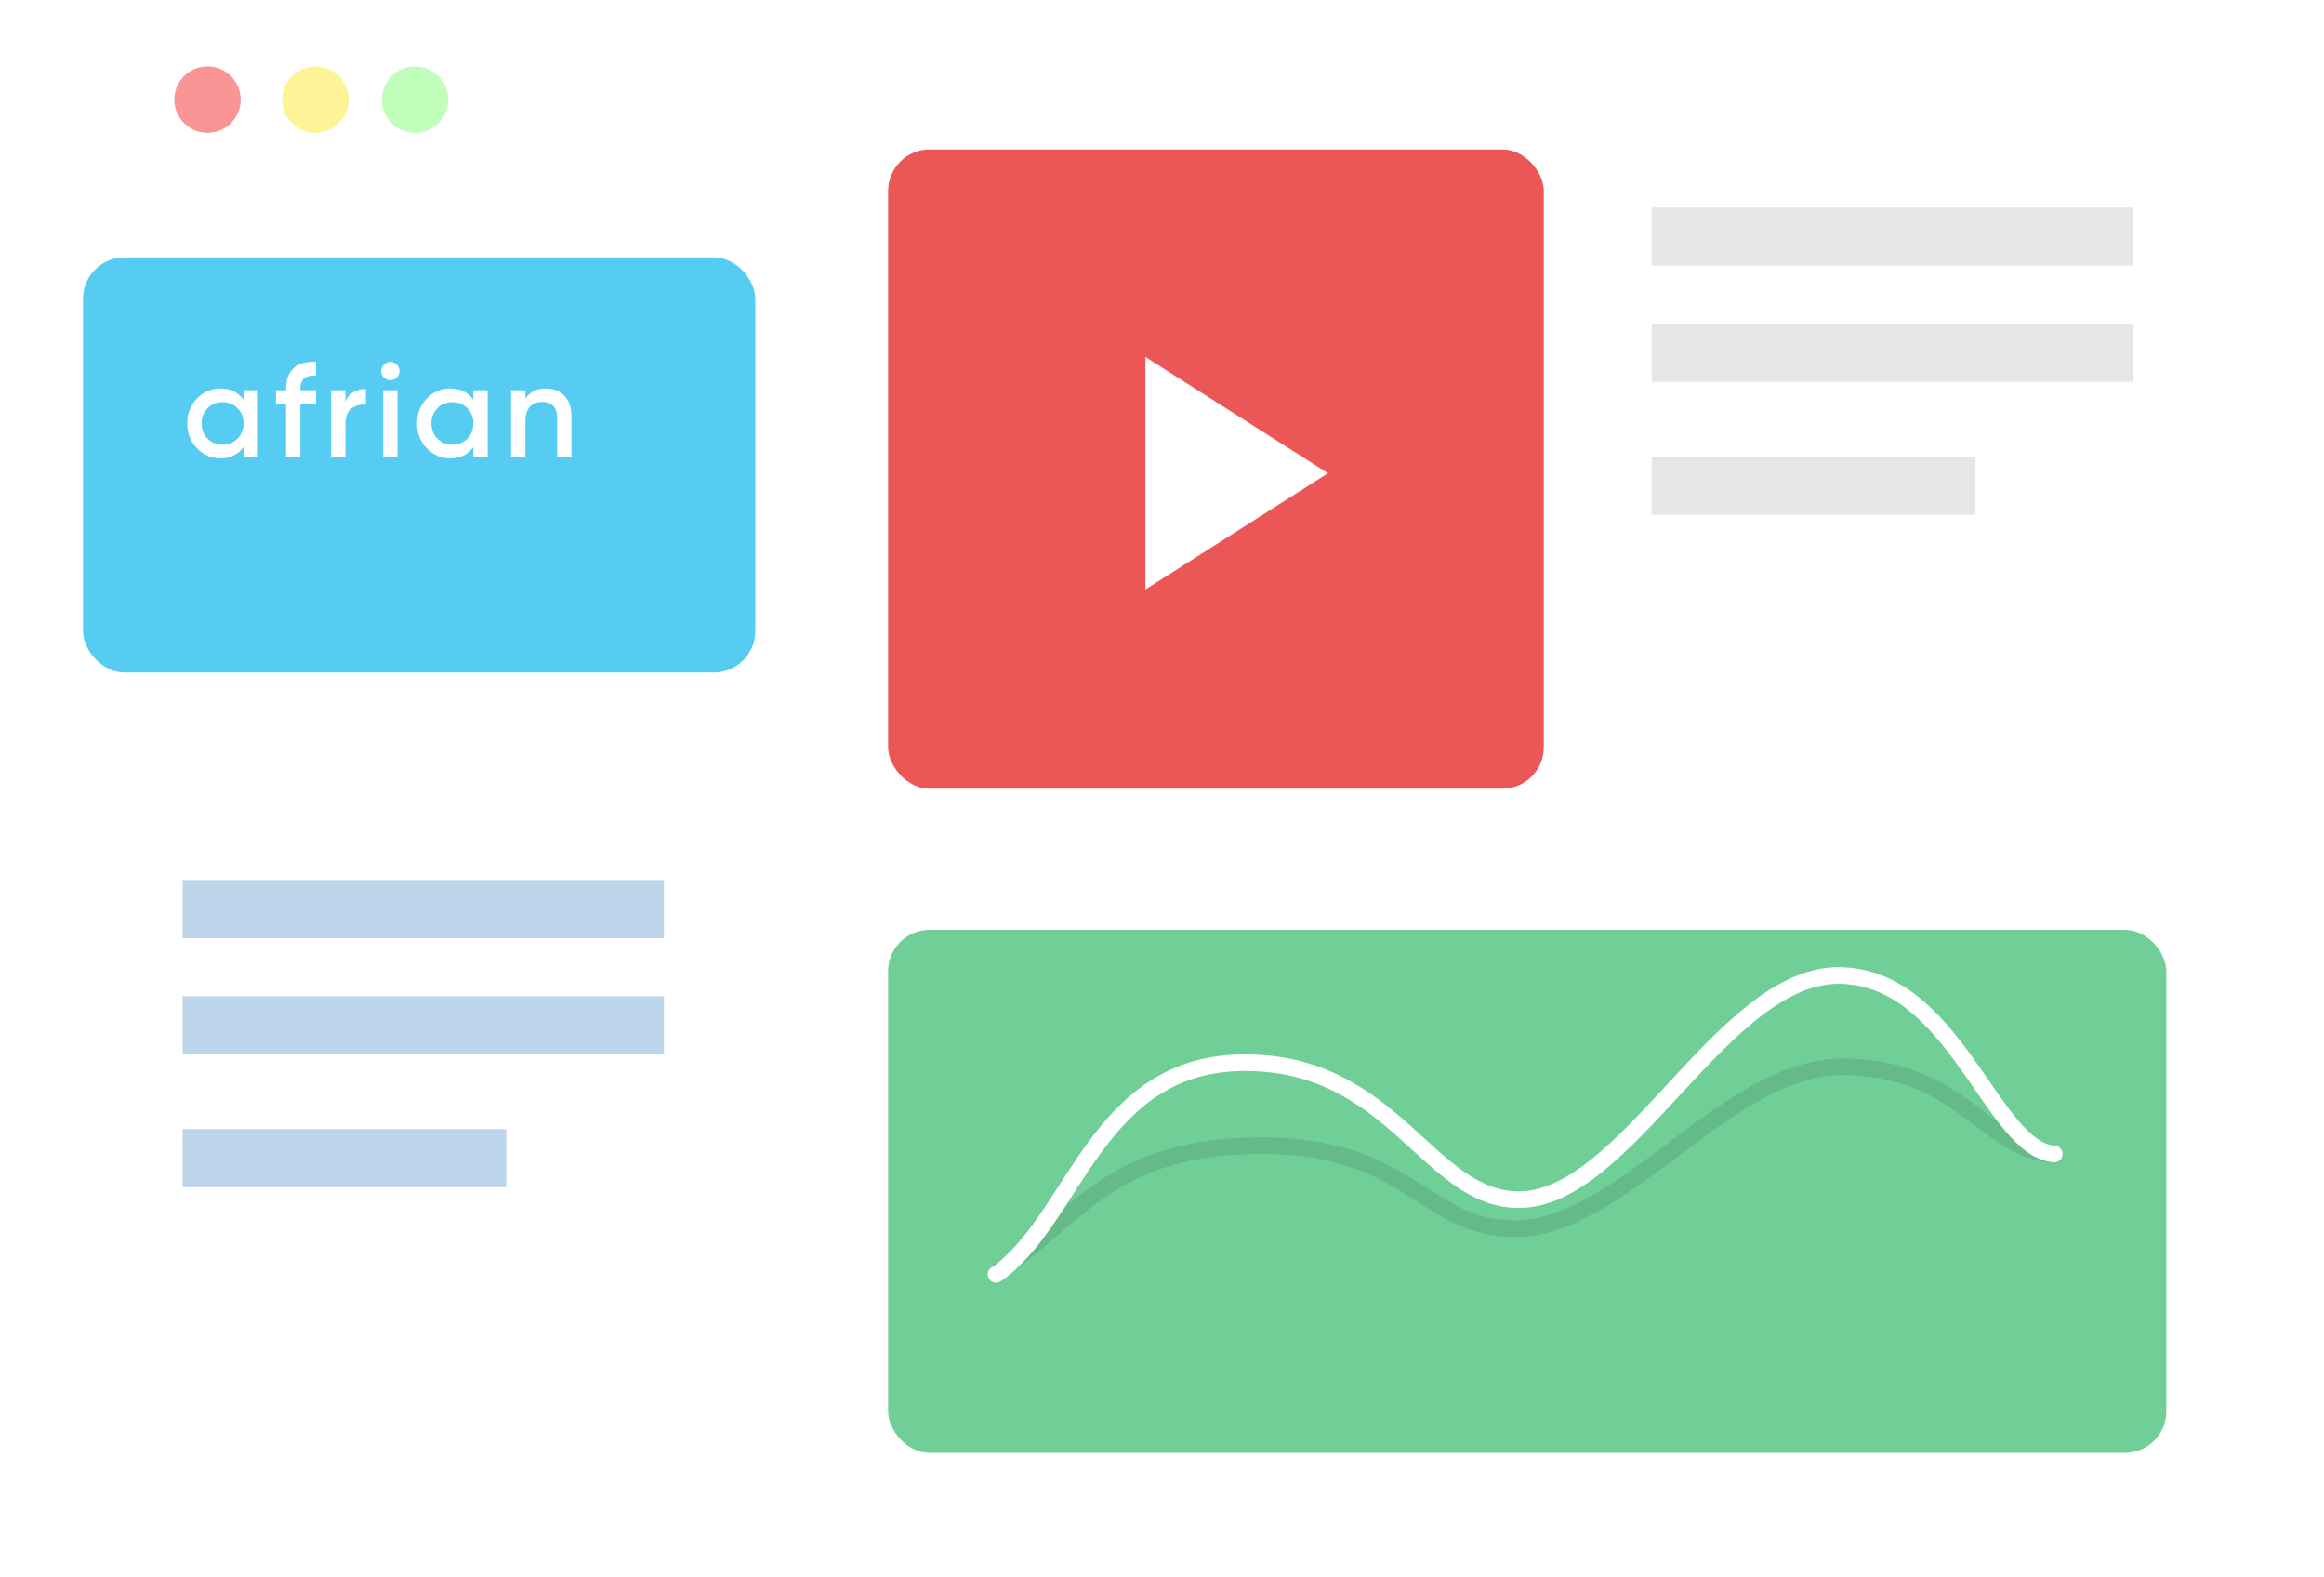 <svg width="280" height="190" viewBox="0 0 280 190" fill="none" xmlns="http://www.w3.org/2000/svg">
<rect opacity="0.8" x="13" width="266.284" height="189.301" rx="5" fill="url(#paint0_linear_1_250)"/>
<path d="M13 5C13 2.239 15.239 0 18 0H89.983V189.301H18C15.239 189.301 13 187.063 13 184.301V5Z" fill="white"/>
<circle cx="25" cy="12" r="4" fill="#FA9595"/>
<circle cx="38" cy="12" r="4" fill="#FDF397"/>
<circle cx="50" cy="12" r="4" fill="#C1FEBB"/>
<path opacity="0.4" fill-rule="evenodd" clip-rule="evenodd" d="M22 106H80V113H22V106ZM22 120H80V127H22V120ZM61 136H22V143H61V136Z" fill="#5A98D0"/>
<path opacity="0.1" fill-rule="evenodd" clip-rule="evenodd" d="M199 25H257V32H199V25ZM199 39H257V46H199V39ZM238 55H199V62H238V55Z" fill="black"/>
<g filter="url(#filter0_d_1_250)">
<rect x="5" y="26" width="81" height="50" rx="5" fill="#56CCF2"/>
</g>
<path d="M29.344 48.136C28.688 47.24 27.76 46.792 26.544 46.792C25.44 46.792 24.512 47.192 23.728 48.008C22.944 48.824 22.56 49.816 22.56 51C22.56 52.168 22.944 53.176 23.728 53.992C24.512 54.808 25.44 55.208 26.544 55.208C27.76 55.208 28.688 54.76 29.344 53.848V55H31.072V47H29.344V48.136ZM25.008 52.84C24.528 52.344 24.288 51.736 24.288 51C24.288 50.264 24.528 49.656 25.008 49.176C25.488 48.68 26.096 48.44 26.816 48.44C27.536 48.44 28.144 48.68 28.624 49.176C29.104 49.656 29.344 50.264 29.344 51C29.344 51.736 29.104 52.344 28.624 52.84C28.144 53.32 27.536 53.56 26.816 53.56C26.096 53.56 25.488 53.32 25.008 52.84ZM38.078 43.592C35.71 43.448 34.462 44.648 34.462 46.84V47H33.246V48.664H34.462V55H36.19V48.664H38.078V47H36.19V46.84C36.19 45.672 36.814 45.144 38.078 45.256V43.592ZM41.617 47H39.889V55H41.617V50.968C41.617 50.152 41.857 49.56 42.353 49.208C42.849 48.84 43.425 48.68 44.081 48.728V46.856C42.881 46.856 42.049 47.352 41.617 48.344V47ZM47.79 45.48C48.238 45.032 48.238 44.36 47.806 43.928C47.374 43.48 46.67 43.48 46.238 43.928C45.806 44.36 45.806 45.032 46.238 45.48C46.686 45.912 47.358 45.912 47.79 45.48ZM47.886 55V47H46.158V55H47.886ZM57.028 48.136C56.372 47.24 55.444 46.792 54.228 46.792C53.124 46.792 52.196 47.192 51.412 48.008C50.628 48.824 50.244 49.816 50.244 51C50.244 52.168 50.628 53.176 51.412 53.992C52.196 54.808 53.124 55.208 54.228 55.208C55.444 55.208 56.372 54.76 57.028 53.848V55H58.756V47H57.028V48.136ZM52.692 52.84C52.212 52.344 51.972 51.736 51.972 51C51.972 50.264 52.212 49.656 52.692 49.176C53.172 48.68 53.78 48.44 54.5 48.44C55.22 48.44 55.828 48.68 56.308 49.176C56.788 49.656 57.028 50.264 57.028 51C57.028 51.736 56.788 52.344 56.308 52.84C55.828 53.32 55.22 53.56 54.5 53.56C53.78 53.56 53.172 53.32 52.692 52.84ZM65.778 46.792C64.642 46.792 63.827 47.208 63.298 48.024V47H61.571V55H63.298V50.712C63.298 49.16 64.115 48.408 65.331 48.408C66.434 48.408 67.123 49.064 67.123 50.264V55H68.85V50.088C68.85 48.04 67.618 46.792 65.778 46.792Z" fill="white"/>
<rect x="107" y="18" width="79" height="77" rx="5" fill="#EB5757"/>
<g clip-path="url(#clip0_1_250)">
<path d="M138 43V71L160 57L138 43Z" fill="white"/>
</g>
<g filter="url(#filter1_d_1_250)">
<rect x="107" y="108" width="154" height="63" rx="5" fill="#6FCF97"/>
</g>
<path d="M120.5 153C130 146.5 134 138 152 138C170 138 171.58 148 182.5 148C195.5 148 208 128.5 222 128.5C236 128.5 239.5 138.5 247 139" stroke="black" stroke-opacity="0.1" stroke-width="2" stroke-linecap="round" stroke-linejoin="round"/>
<path d="M120 153.5C129.5 147 132 128 150 128C168 128 172.08 144.5 183 144.5C196 144.5 207.5 117.5 221.5 117.5C235.5 117.5 240 138.5 247.5 139" stroke="white" stroke-width="2" stroke-linecap="round" stroke-linejoin="round"/>
<defs>
<filter id="filter0_d_1_250" x="0" y="21" width="101" height="70" filterUnits="userSpaceOnUse" color-interpolation-filters="sRGB">
<feFlood flood-opacity="0" result="BackgroundImageFix"/>
<feColorMatrix in="SourceAlpha" type="matrix" values="0 0 0 0 0 0 0 0 0 0 0 0 0 0 0 0 0 0 127 0" result="hardAlpha"/>
<feOffset dx="5" dy="5"/>
<feGaussianBlur stdDeviation="5"/>
<feColorMatrix type="matrix" values="0 0 0 0 0.063 0 0 0 0 0.439 0 0 0 0 0.694 0 0 0 0.2 0"/>
<feBlend mode="normal" in2="BackgroundImageFix" result="effect1_dropShadow_1_250"/>
<feBlend mode="normal" in="SourceGraphic" in2="effect1_dropShadow_1_250" result="shape"/>
</filter>
<filter id="filter1_d_1_250" x="97" y="102" width="174" height="83" filterUnits="userSpaceOnUse" color-interpolation-filters="sRGB">
<feFlood flood-opacity="0" result="BackgroundImageFix"/>
<feColorMatrix in="SourceAlpha" type="matrix" values="0 0 0 0 0 0 0 0 0 0 0 0 0 0 0 0 0 0 127 0" result="hardAlpha"/>
<feOffset dy="4"/>
<feGaussianBlur stdDeviation="5"/>
<feColorMatrix type="matrix" values="0 0 0 0 0.435 0 0 0 0 0.812 0 0 0 0 0.592 0 0 0 0.2 0"/>
<feBlend mode="normal" in2="BackgroundImageFix" result="effect1_dropShadow_1_250"/>
<feBlend mode="normal" in="SourceGraphic" in2="effect1_dropShadow_1_250" result="shape"/>
</filter>
<linearGradient id="paint0_linear_1_250" x1="19.393" y1="69.155" x2="324.893" y2="102.655" gradientUnits="userSpaceOnUse">
<stop offset="0.127" stop-color="white"/>
<stop offset="0.972" stop-color="white" stop-opacity="0.8"/>
</linearGradient>
<clipPath id="clip0_1_250">
<rect width="48" height="48" fill="white" transform="translate(122 33)"/>
</clipPath>
</defs>
</svg>
